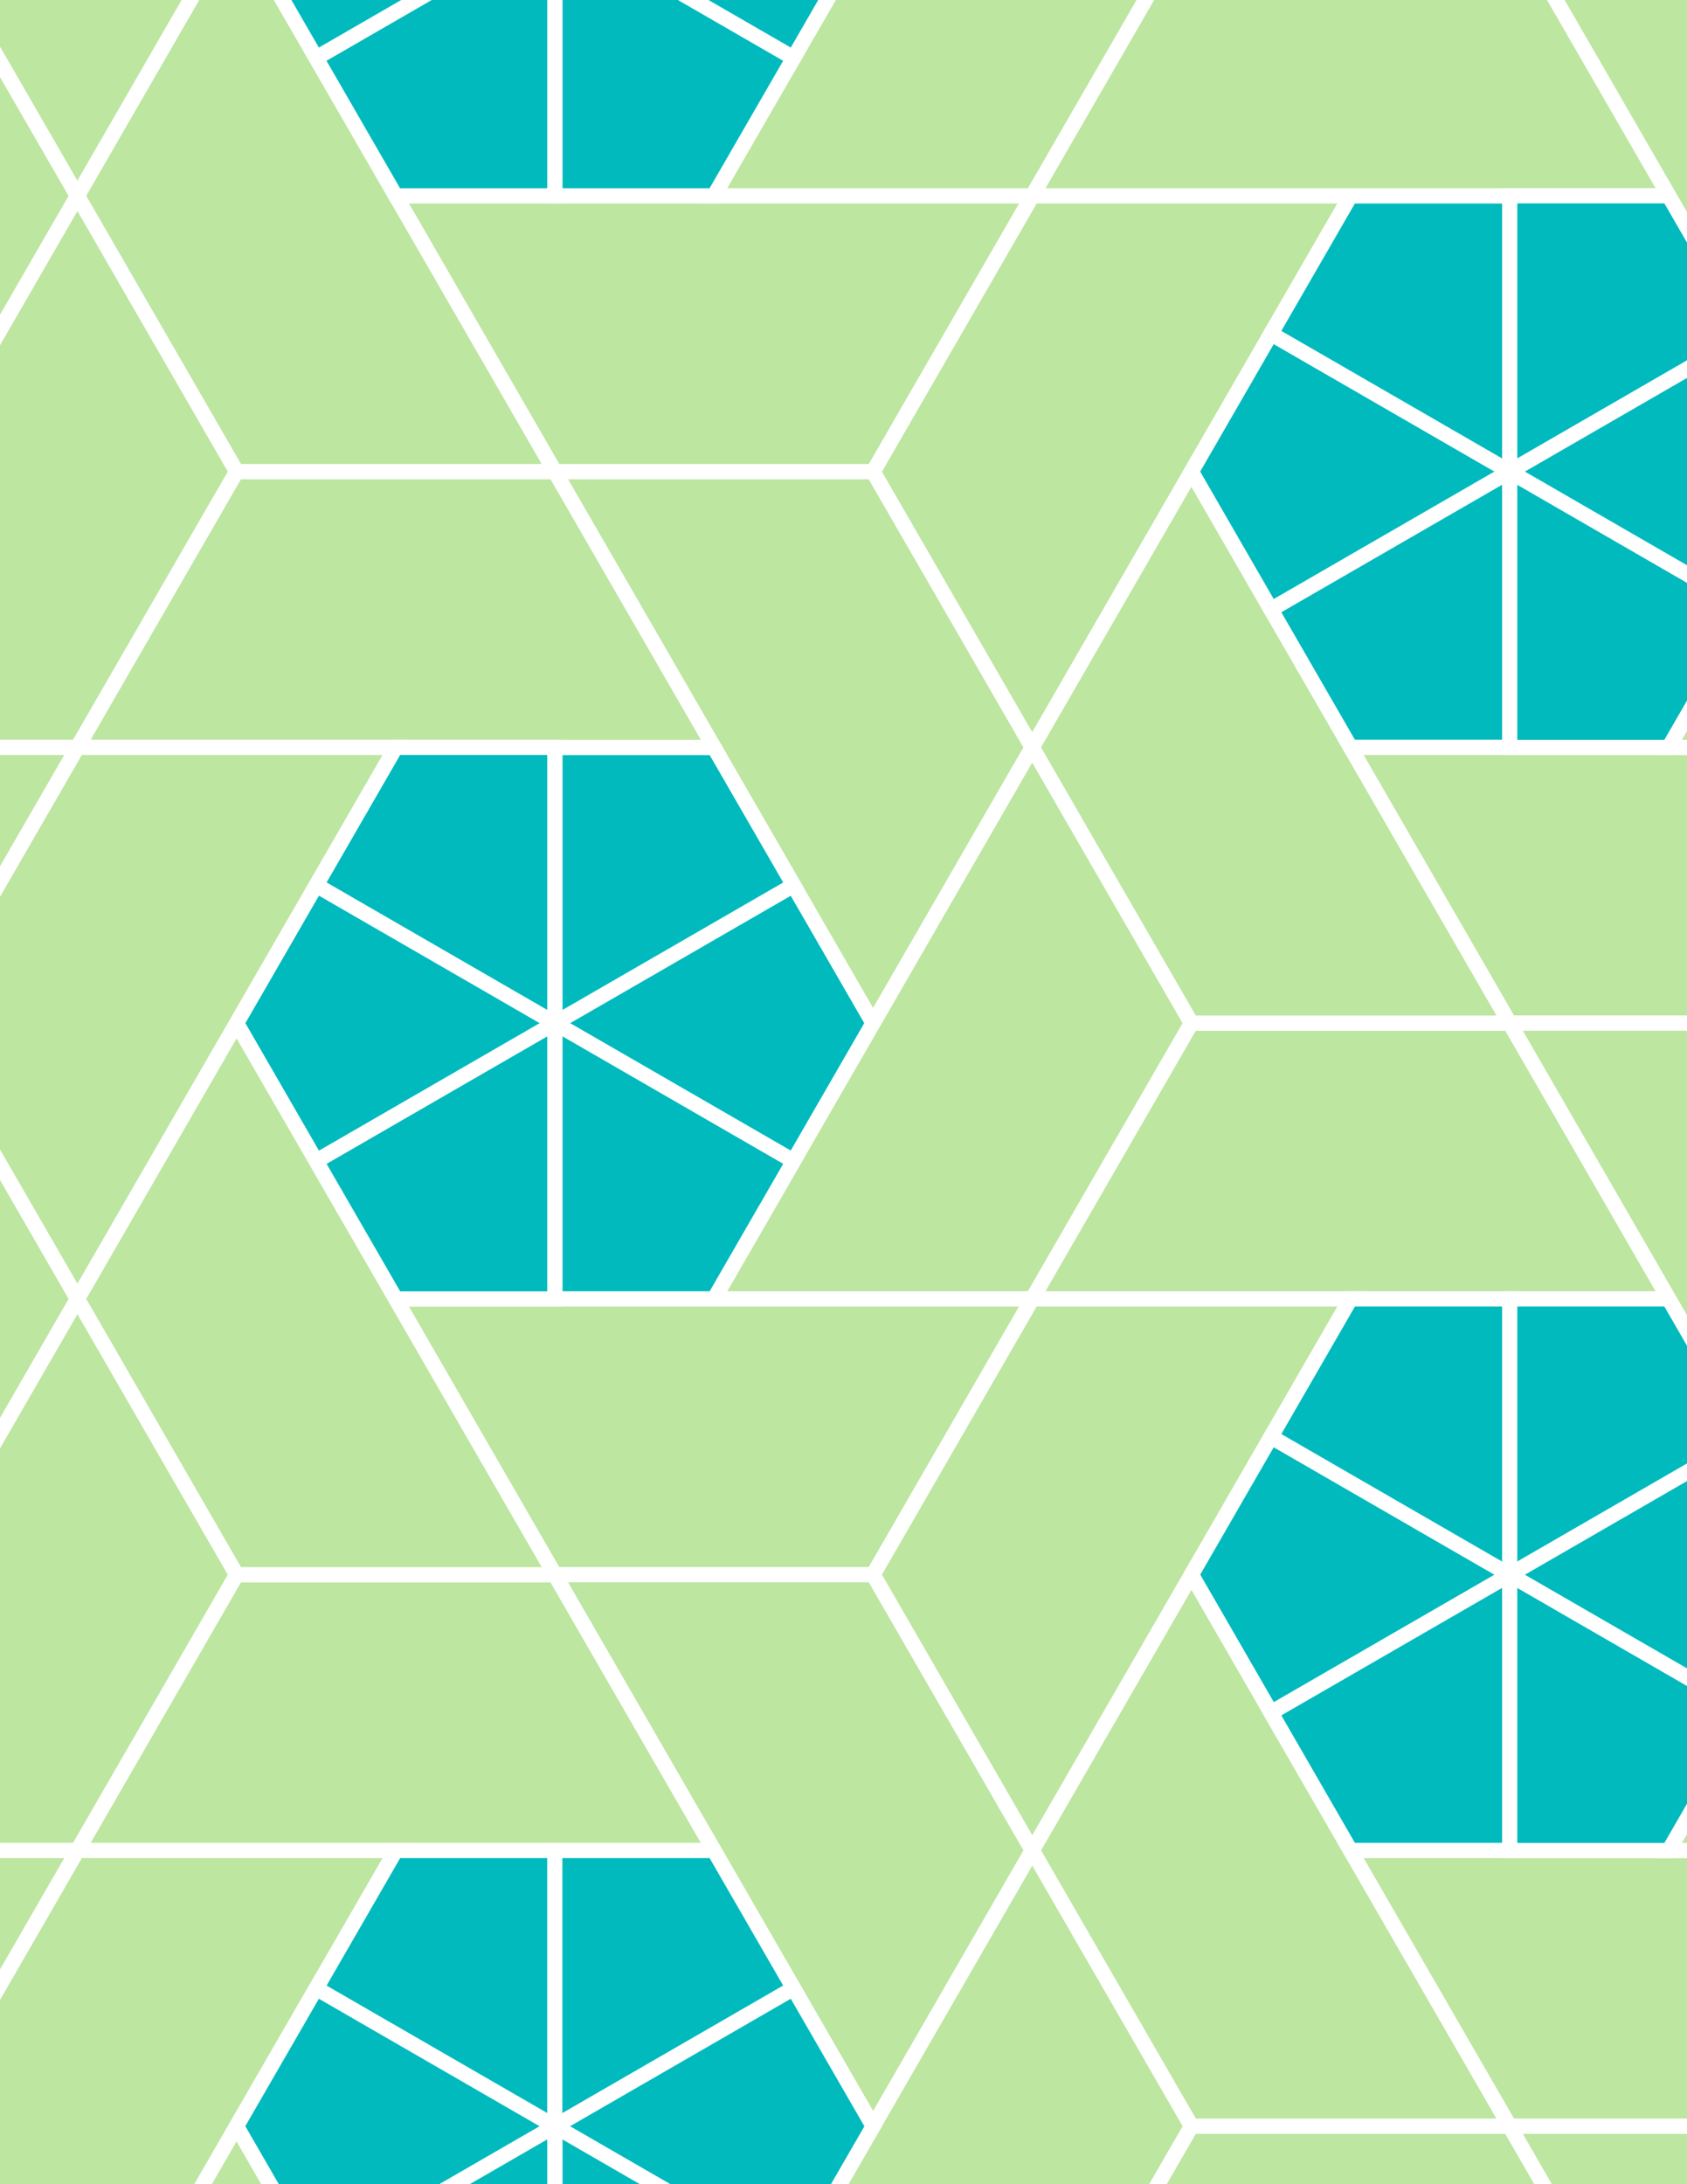 <svg xmlns="http://www.w3.org/2000/svg" xmlns:xlink="http://www.w3.org/1999/xlink" xmlns:inkscape="http://www.inkscape.org/namespaces/inkscape" version="1.1" width="612" height="792" viewBox="0 0 612 792">
<rect x="0" y="0" width="612" height="792" fill="#333333" stroke="none"/>
<path transform="matrix(.1,0,0,-.1,0,792)" d="M2012.7 4210 2878.8 3710 3167.5 4210 2878.8 4710Z" fill="#00babd"/>
<path transform="matrix(.1,0,0,-.1,0,792)" stroke-width="55" stroke-linecap="butt" stroke-miterlimit="10" stroke-linejoin="miter" fill="none" stroke="#ffffff" d="M2012.7 4210 2878.8 3710 3167.5 4210 2878.8 4710Z"/>
<path transform="matrix(.1,0,0,-.1,0,792)" d="M3167.5 4210 3744.8 5210 3167.5 6210H2012.7L2590.1 5210 2878.8 4710" fill="#bde6a1"/>
<path transform="matrix(.1,0,0,-.1,0,792)" stroke-width="55" stroke-linecap="butt" stroke-miterlimit="10" stroke-linejoin="miter" fill="none" stroke="#ffffff" d="M3167.5 4210 3744.8 5210 3167.5 6210H2012.7L2590.1 5210 2878.8 4710Z"/>
<path transform="matrix(.1,0,0,-.1,0,792)" d="M3167.5 4210 2878.8 3710 2590.1 3210H3744.8L4322.2 4210 3744.8 5210" fill="#bde6a1"/>
<path transform="matrix(.1,0,0,-.1,0,792)" stroke-width="55" stroke-linecap="butt" stroke-miterlimit="10" stroke-linejoin="miter" fill="none" stroke="#ffffff" d="M3167.5 4210 2878.8 3710 2590.1 3210H3744.8L4322.2 4210 3744.8 5210Z"/>
<path transform="matrix(.1,0,0,-.1,0,792)" d="M2878.8 3710 2012.7 4210V3210H2590.1Z" fill="#00babd"/>
<path transform="matrix(.1,0,0,-.1,0,792)" stroke-width="55" stroke-linecap="butt" stroke-miterlimit="10" stroke-linejoin="miter" fill="none" stroke="#ffffff" d="M2878.8 3710 2012.7 4210V3210H2590.1Z"/>
<path transform="matrix(.1,0,0,-.1,0,792)" d="M2878.8 4710 2590.1 5210H2012.7V4210Z" fill="#00babd"/>
<path transform="matrix(.1,0,0,-.1,0,792)" stroke-width="55" stroke-linecap="butt" stroke-miterlimit="10" stroke-linejoin="miter" fill="none" stroke="#ffffff" d="M2878.8 4710 2590.1 5210H2012.7V4210Z"/>
<path transform="matrix(.1,0,0,-.1,0,792)" d="M2590.1 5210 2012.7 6210H858L280.699 5210H1435.4 2012.7" fill="#bde6a1"/>
<path transform="matrix(.1,0,0,-.1,0,792)" stroke-width="55" stroke-linecap="butt" stroke-miterlimit="10" stroke-linejoin="miter" fill="none" stroke="#ffffff" d="M2590.1 5210 2012.7 6210H858L280.699 5210H1435.4 2012.7Z"/>
<path transform="matrix(.1,0,0,-.1,0,792)" d="M2590.1 3210H1435.4L2012.7 2210H3167.5L3744.8 3210" fill="#bde6a1"/>
<path transform="matrix(.1,0,0,-.1,0,792)" stroke-width="55" stroke-linecap="butt" stroke-miterlimit="10" stroke-linejoin="miter" fill="none" stroke="#ffffff" d="M2590.1 3210H1435.4L2012.7 2210H3167.5L3744.8 3210Z"/>
<path transform="matrix(.1,0,0,-.1,0,792)" d="M3744.8 3210H6054.2L5476.9 4210H4322.2Z" fill="#bde6a1"/>
<path transform="matrix(.1,0,0,-.1,0,792)" stroke-width="55" stroke-linecap="butt" stroke-miterlimit="10" stroke-linejoin="miter" fill="none" stroke="#ffffff" d="M3744.8 3210H6054.2L5476.9 4210H4322.2Z"/>
<path transform="matrix(.1,0,0,-.1,0,792)" d="M3744.8 3210 3167.5 2210 3744.8 1210 4322.2 2210 4610.8 2710 4899.5 3210" fill="#bde6a1"/>
<path transform="matrix(.1,0,0,-.1,0,792)" stroke-width="55" stroke-linecap="butt" stroke-miterlimit="10" stroke-linejoin="miter" fill="none" stroke="#ffffff" d="M3744.8 3210 3167.5 2210 3744.8 1210 4322.2 2210 4610.8 2710 4899.5 3210Z"/>
<path transform="matrix(.1,0,0,-.1,0,792)" d="M3744.8 5210 4322.2 6210 4610.8 6710 4899.5 7210H3744.8L3167.5 6210" fill="#bde6a1"/>
<path transform="matrix(.1,0,0,-.1,0,792)" stroke-width="55" stroke-linecap="butt" stroke-miterlimit="10" stroke-linejoin="miter" fill="none" stroke="#ffffff" d="M3744.8 5210 4322.2 6210 4610.8 6710 4899.5 7210H3744.8L3167.5 6210Z"/>
<path transform="matrix(.1,0,0,-.1,0,792)" d="M3744.8 5210 4322.2 4210H5476.9L4899.5 5210 4610.8 5710 4322.2 6210" fill="#bde6a1"/>
<path transform="matrix(.1,0,0,-.1,0,792)" stroke-width="55" stroke-linecap="butt" stroke-miterlimit="10" stroke-linejoin="miter" fill="none" stroke="#ffffff" d="M3744.8 5210 4322.2 4210H5476.9L4899.5 5210 4610.8 5710 4322.2 6210Z"/>
<path transform="matrix(.1,0,0,-.1,0,792)" d="M2012.7 5210H1435.4L1146.7 4710 2012.7 4210Z" fill="#00babd"/>
<path transform="matrix(.1,0,0,-.1,0,792)" stroke-width="55" stroke-linecap="butt" stroke-miterlimit="10" stroke-linejoin="miter" fill="none" stroke="#ffffff" d="M2012.7 5210H1435.4L1146.7 4710 2012.7 4210Z"/>
<path transform="matrix(.1,0,0,-.1,0,792)" d="M2012.7 4210 1146.7 3710 1435.4 3210H2012.7Z" fill="#00babd"/>
<path transform="matrix(.1,0,0,-.1,0,792)" stroke-width="55" stroke-linecap="butt" stroke-miterlimit="10" stroke-linejoin="miter" fill="none" stroke="#ffffff" d="M2012.7 4210 1146.7 3710 1435.4 3210H2012.7Z"/>
<path transform="matrix(.1,0,0,-.1,0,792)" d="M2012.7 4210 1146.7 4710 858 4210 1146.7 3710Z" fill="#00babd"/>
<path transform="matrix(.1,0,0,-.1,0,792)" stroke-width="55" stroke-linecap="butt" stroke-miterlimit="10" stroke-linejoin="miter" fill="none" stroke="#ffffff" d="M2012.7 4210 1146.7 4710 858 4210 1146.7 3710Z"/>
<path transform="matrix(.1,0,0,-.1,0,792)" d="M2012.7 2210 2590.1 1210 2878.8 710 3167.5 210 3744.8 1210 3167.5 2210" fill="#bde6a1"/>
<path transform="matrix(.1,0,0,-.1,0,792)" stroke-width="55" stroke-linecap="butt" stroke-miterlimit="10" stroke-linejoin="miter" fill="none" stroke="#ffffff" d="M2012.7 2210 2590.1 1210 2878.8 710 3167.5 210 3744.8 1210 3167.5 2210Z"/>
<path transform="matrix(.1,0,0,-.1,0,792)" d="M2012.7 2210H858L280.699 1210H2590.1Z" fill="#bde6a1"/>
<path transform="matrix(.1,0,0,-.1,0,792)" stroke-width="55" stroke-linecap="butt" stroke-miterlimit="10" stroke-linejoin="miter" fill="none" stroke="#ffffff" d="M2012.7 2210H858L280.699 1210H2590.1Z"/>
<path transform="matrix(.1,0,0,-.1,0,792)" d="M2012.7 2210 1435.4 3210 1146.7 3710 858 4210 280.699 3210 858 2210" fill="#bde6a1"/>
<path transform="matrix(.1,0,0,-.1,0,792)" stroke-width="55" stroke-linecap="butt" stroke-miterlimit="10" stroke-linejoin="miter" fill="none" stroke="#ffffff" d="M2012.7 2210 1435.4 3210 1146.7 3710 858 4210 280.699 3210 858 2210Z"/>
<path transform="matrix(.1,0,0,-.1,0,792)" d="M4322.2 2210 4610.8 1710 5476.9 2210 4610.8 2710Z" fill="#00babd"/>
<path transform="matrix(.1,0,0,-.1,0,792)" stroke-width="55" stroke-linecap="butt" stroke-miterlimit="10" stroke-linejoin="miter" fill="none" stroke="#ffffff" d="M4322.2 2210 4610.8 1710 5476.9 2210 4610.8 2710Z"/>
<path transform="matrix(.1,0,0,-.1,0,792)" d="M4322.2 2210 3744.8 1210 4322.2 210H5476.9L4899.5 1210 4610.8 1710" fill="#bde6a1"/>
<path transform="matrix(.1,0,0,-.1,0,792)" stroke-width="55" stroke-linecap="butt" stroke-miterlimit="10" stroke-linejoin="miter" fill="none" stroke="#ffffff" d="M4322.2 2210 3744.8 1210 4322.2 210H5476.9L4899.5 1210 4610.8 1710Z"/>
<path transform="matrix(.1,0,0,-.1,0,792)" d="M4322.2 6210 4610.8 5710 5476.9 6210 4610.8 6710Z" fill="#00babd"/>
<path transform="matrix(.1,0,0,-.1,0,792)" stroke-width="55" stroke-linecap="butt" stroke-miterlimit="10" stroke-linejoin="miter" fill="none" stroke="#ffffff" d="M4322.2 6210 4610.8 5710 5476.9 6210 4610.8 6710Z"/>
<path transform="matrix(.1,0,0,-.1,0,792)" d="M3167.5 6210 3744.8 7210H1435.4L2012.7 6210Z" fill="#bde6a1"/>
<path transform="matrix(.1,0,0,-.1,0,792)" stroke-width="55" stroke-linecap="butt" stroke-miterlimit="10" stroke-linejoin="miter" fill="none" stroke="#ffffff" d="M3167.5 6210 3744.8 7210H1435.4L2012.7 6210Z"/>
<path transform="matrix(.1,0,0,-.1,0,792)" d="M2012.7 6210 1435.4 7210 1146.7 7710 858 8210 280.699 7210 858 6210" fill="#bde6a1"/>
<path transform="matrix(.1,0,0,-.1,0,792)" stroke-width="55" stroke-linecap="butt" stroke-miterlimit="10" stroke-linejoin="miter" fill="none" stroke="#ffffff" d="M2012.7 6210 1435.4 7210 1146.7 7710 858 8210 280.699 7210 858 6210Z"/>
<path transform="matrix(.1,0,0,-.1,0,792)" d="M1435.4 5210H280.699L-296.699 4210 280.699 3210 858 4210 1146.7 4710" fill="#bde6a1"/>
<path transform="matrix(.1,0,0,-.1,0,792)" stroke-width="55" stroke-linecap="butt" stroke-miterlimit="10" stroke-linejoin="miter" fill="none" stroke="#ffffff" d="M1435.4 5210H280.699L-296.699 4210 280.699 3210 858 4210 1146.7 4710Z"/>
<path transform="matrix(.1,0,0,-.1,0,792)" d="M4610.8 2710 5476.9 2210V3210H4899.5Z" fill="#00babd"/>
<path transform="matrix(.1,0,0,-.1,0,792)" stroke-width="55" stroke-linecap="butt" stroke-miterlimit="10" stroke-linejoin="miter" fill="none" stroke="#ffffff" d="M4610.8 2710 5476.9 2210V3210H4899.5Z"/>
<path transform="matrix(.1,0,0,-.1,0,792)" d="M4610.8 5710 4899.5 5210H5476.9V6210Z" fill="#00babd"/>
<path transform="matrix(.1,0,0,-.1,0,792)" stroke-width="55" stroke-linecap="butt" stroke-miterlimit="10" stroke-linejoin="miter" fill="none" stroke="#ffffff" d="M4610.8 5710 4899.5 5210H5476.9V6210Z"/>
<path transform="matrix(.1,0,0,-.1,0,792)" d="M4610.8 6710 5476.9 6210V7210H4899.5Z" fill="#00babd"/>
<path transform="matrix(.1,0,0,-.1,0,792)" stroke-width="55" stroke-linecap="butt" stroke-miterlimit="10" stroke-linejoin="miter" fill="none" stroke="#ffffff" d="M4610.8 6710 5476.9 6210V7210H4899.5Z"/>
<path transform="matrix(.1,0,0,-.1,0,792)" d="M4610.8 1710 4899.5 1210H5476.9V2210Z" fill="#00babd"/>
<path transform="matrix(.1,0,0,-.1,0,792)" stroke-width="55" stroke-linecap="butt" stroke-miterlimit="10" stroke-linejoin="miter" fill="none" stroke="#ffffff" d="M4610.8 1710 4899.5 1210H5476.9V2210Z"/>
<path transform="matrix(.1,0,0,-.1,0,792)" d="M4899.5 5210 5476.9 4210H6631.6L7208.9 5210H6054.2 5476.9" fill="#bde6a1"/>
<path transform="matrix(.1,0,0,-.1,0,792)" stroke-width="55" stroke-linecap="butt" stroke-miterlimit="10" stroke-linejoin="miter" fill="none" stroke="#ffffff" d="M4899.5 5210 5476.9 4210H6631.6L7208.9 5210H6054.2 5476.9Z"/>
<path transform="matrix(.1,0,0,-.1,0,792)" d="M858 6210 280.699 7210-296.699 6210-585.301 5710-874 5210H280.699" fill="#bde6a1"/>
<path transform="matrix(.1,0,0,-.1,0,792)" stroke-width="55" stroke-linecap="butt" stroke-miterlimit="10" stroke-linejoin="miter" fill="none" stroke="#ffffff" d="M858 6210 280.699 7210-296.699 6210-585.301 5710-874 5210H280.699Z"/>
<path transform="matrix(.1,0,0,-.1,0,792)" d="M858 2210 280.699 3210-296.699 2210-585.301 1710-874 1210H280.699" fill="#bde6a1"/>
<path transform="matrix(.1,0,0,-.1,0,792)" stroke-width="55" stroke-linecap="butt" stroke-miterlimit="10" stroke-linejoin="miter" fill="none" stroke="#ffffff" d="M858 2210 280.699 3210-296.699 2210-585.301 1710-874 1210H280.699Z"/>
<path transform="matrix(.1,0,0,-.1,0,792)" d="M1435.4 1210 1146.7 710 2012.7 210V1210Z" fill="#00babd"/>
<path transform="matrix(.1,0,0,-.1,0,792)" stroke-width="55" stroke-linecap="butt" stroke-miterlimit="10" stroke-linejoin="miter" fill="none" stroke="#ffffff" d="M1435.4 1210 1146.7 710 2012.7 210V1210Z"/>
<path transform="matrix(.1,0,0,-.1,0,792)" d="M1435.4 1210H280.699L-296.699 210 280.699-790 858 210 1146.7 710" fill="#bde6a1"/>
<path transform="matrix(.1,0,0,-.1,0,792)" stroke-width="55" stroke-linecap="butt" stroke-miterlimit="10" stroke-linejoin="miter" fill="none" stroke="#ffffff" d="M1435.4 1210H280.699L-296.699 210 280.699-790 858 210 1146.7 710Z"/>
<path transform="matrix(.1,0,0,-.1,0,792)" d="M2012.7 1210V210L2878.8 710 2590.1 1210Z" fill="#00babd"/>
<path transform="matrix(.1,0,0,-.1,0,792)" stroke-width="55" stroke-linecap="butt" stroke-miterlimit="10" stroke-linejoin="miter" fill="none" stroke="#ffffff" d="M2012.7 1210V210L2878.8 710 2590.1 1210Z"/>
<path transform="matrix(.1,0,0,-.1,0,792)" d="M3744.8 1210 3167.5 210 2878.8-290 2590.1-790H3744.8L4322.2 210" fill="#bde6a1"/>
<path transform="matrix(.1,0,0,-.1,0,792)" stroke-width="55" stroke-linecap="butt" stroke-miterlimit="10" stroke-linejoin="miter" fill="none" stroke="#ffffff" d="M3744.8 1210 3167.5 210 2878.8-290 2590.1-790H3744.8L4322.2 210Z"/>
<path transform="matrix(.1,0,0,-.1,0,792)" d="M4899.5 1210 5476.9 210H6631.6L7208.9 1210H6054.2 5476.9" fill="#bde6a1"/>
<path transform="matrix(.1,0,0,-.1,0,792)" stroke-width="55" stroke-linecap="butt" stroke-miterlimit="10" stroke-linejoin="miter" fill="none" stroke="#ffffff" d="M4899.5 1210 5476.9 210H6631.6L7208.9 1210H6054.2 5476.9Z"/>
<path transform="matrix(.1,0,0,-.1,0,792)" d="M4899.5 7210H6054.2L5476.9 8210H4322.2L3744.8 7210" fill="#bde6a1"/>
<path transform="matrix(.1,0,0,-.1,0,792)" stroke-width="55" stroke-linecap="butt" stroke-miterlimit="10" stroke-linejoin="miter" fill="none" stroke="#ffffff" d="M4899.5 7210H6054.2L5476.9 8210H4322.2L3744.8 7210Z"/>
<path transform="matrix(.1,0,0,-.1,0,792)" d="M3744.8 7210 4322.2 8210 3744.8 9210 3167.5 8210 2878.8 7710 2590.1 7210" fill="#bde6a1"/>
<path transform="matrix(.1,0,0,-.1,0,792)" stroke-width="55" stroke-linecap="butt" stroke-miterlimit="10" stroke-linejoin="miter" fill="none" stroke="#ffffff" d="M3744.8 7210 4322.2 8210 3744.8 9210 3167.5 8210 2878.8 7710 2590.1 7210Z"/>
<path transform="matrix(.1,0,0,-.1,0,792)" d="M2590.1 7210 2878.8 7710 2012.7 8210V7210Z" fill="#00babd"/>
<path transform="matrix(.1,0,0,-.1,0,792)" stroke-width="55" stroke-linecap="butt" stroke-miterlimit="10" stroke-linejoin="miter" fill="none" stroke="#ffffff" d="M2590.1 7210 2878.8 7710 2012.7 8210V7210Z"/>
<path transform="matrix(.1,0,0,-.1,0,792)" d="M2012.7 7210V8210L1146.7 7710 1435.4 7210Z" fill="#00babd"/>
<path transform="matrix(.1,0,0,-.1,0,792)" stroke-width="55" stroke-linecap="butt" stroke-miterlimit="10" stroke-linejoin="miter" fill="none" stroke="#ffffff" d="M2012.7 7210V8210L1146.7 7710 1435.4 7210Z"/>
<path transform="matrix(.1,0,0,-.1,0,792)" d="M5476.9 1210H6054.2L6342.9 1710 5476.9 2210Z" fill="#00babd"/>
<path transform="matrix(.1,0,0,-.1,0,792)" stroke-width="55" stroke-linecap="butt" stroke-miterlimit="10" stroke-linejoin="miter" fill="none" stroke="#ffffff" d="M5476.9 1210H6054.2L6342.9 1710 5476.9 2210Z"/>
<path transform="matrix(.1,0,0,-.1,0,792)" d="M5476.9 2210 6342.9 2710 6054.2 3210H5476.9Z" fill="#00babd"/>
<path transform="matrix(.1,0,0,-.1,0,792)" stroke-width="55" stroke-linecap="butt" stroke-miterlimit="10" stroke-linejoin="miter" fill="none" stroke="#ffffff" d="M5476.9 2210 6342.9 2710 6054.2 3210H5476.9Z"/>
<path transform="matrix(.1,0,0,-.1,0,792)" d="M5476.9 2210 6342.9 1710 6631.6 2210 6342.9 2710Z" fill="#00babd"/>
<path transform="matrix(.1,0,0,-.1,0,792)" stroke-width="55" stroke-linecap="butt" stroke-miterlimit="10" stroke-linejoin="miter" fill="none" stroke="#ffffff" d="M5476.9 2210 6342.9 1710 6631.6 2210 6342.9 2710Z"/>
<path transform="matrix(.1,0,0,-.1,0,792)" d="M5476.9 4210 6054.2 3210 6342.9 2710 6631.6 2210 7208.9 3210 6631.6 4210" fill="#bde6a1"/>
<path transform="matrix(.1,0,0,-.1,0,792)" stroke-width="55" stroke-linecap="butt" stroke-miterlimit="10" stroke-linejoin="miter" fill="none" stroke="#ffffff" d="M5476.9 4210 6054.2 3210 6342.9 2710 6631.6 2210 7208.9 3210 6631.6 4210Z"/>
<path transform="matrix(.1,0,0,-.1,0,792)" d="M5476.9 5210H6054.2L6342.9 5710 5476.9 6210Z" fill="#00babd"/>
<path transform="matrix(.1,0,0,-.1,0,792)" stroke-width="55" stroke-linecap="butt" stroke-miterlimit="10" stroke-linejoin="miter" fill="none" stroke="#ffffff" d="M5476.9 5210H6054.2L6342.9 5710 5476.9 6210Z"/>
<path transform="matrix(.1,0,0,-.1,0,792)" d="M5476.9 6210 6342.9 6710 6054.2 7210H5476.9Z" fill="#00babd"/>
<path transform="matrix(.1,0,0,-.1,0,792)" stroke-width="55" stroke-linecap="butt" stroke-miterlimit="10" stroke-linejoin="miter" fill="none" stroke="#ffffff" d="M5476.9 6210 6342.9 6710 6054.2 7210H5476.9Z"/>
<path transform="matrix(.1,0,0,-.1,0,792)" d="M5476.9 6210 6342.9 5710 6631.6 6210 6342.9 6710Z" fill="#00babd"/>
<path transform="matrix(.1,0,0,-.1,0,792)" stroke-width="55" stroke-linecap="butt" stroke-miterlimit="10" stroke-linejoin="miter" fill="none" stroke="#ffffff" d="M5476.9 6210 6342.9 5710 6631.6 6210 6342.9 6710Z"/>
<path transform="matrix(.1,0,0,-.1,0,792)" d="M2878.8 7710 3167.5 8210 2878.8 8710 2012.7 8210Z" fill="#00babd"/>
<path transform="matrix(.1,0,0,-.1,0,792)" stroke-width="55" stroke-linecap="butt" stroke-miterlimit="10" stroke-linejoin="miter" fill="none" stroke="#ffffff" d="M2878.8 7710 3167.5 8210 2878.8 8710 2012.7 8210Z"/>
<path transform="matrix(.1,0,0,-.1,0,792)" d="M1146.7 7710 2012.7 8210 1146.7 8710 858 8210Z" fill="#00babd"/>
<path transform="matrix(.1,0,0,-.1,0,792)" stroke-width="55" stroke-linecap="butt" stroke-miterlimit="10" stroke-linejoin="miter" fill="none" stroke="#ffffff" d="M1146.7 7710 2012.7 8210 1146.7 8710 858 8210Z"/>
<path transform="matrix(.1,0,0,-.1,0,792)" d="M1146.7 710 858 210 1146.7-290 2012.7 210Z" fill="#00babd"/>
<path transform="matrix(.1,0,0,-.1,0,792)" stroke-width="55" stroke-linecap="butt" stroke-miterlimit="10" stroke-linejoin="miter" fill="none" stroke="#ffffff" d="M1146.7 710 858 210 1146.7-290 2012.7 210Z"/>
<path transform="matrix(.1,0,0,-.1,0,792)" d="M2878.8 710 2012.7 210 2878.8-290 3167.5 210Z" fill="#00babd"/>
<path transform="matrix(.1,0,0,-.1,0,792)" stroke-width="55" stroke-linecap="butt" stroke-miterlimit="10" stroke-linejoin="miter" fill="none" stroke="#ffffff" d="M2878.8 710 2012.7 210 2878.8-290 3167.5 210Z"/>
<path transform="matrix(.1,0,0,-.1,0,792)" d="M280.699 7210-296.699 8210H-1451.4L-874 7210-585.301 6710-296.699 6210" fill="#bde6a1"/>
<path transform="matrix(.1,0,0,-.1,0,792)" stroke-width="55" stroke-linecap="butt" stroke-miterlimit="10" stroke-linejoin="miter" fill="none" stroke="#ffffff" d="M280.699 7210-296.699 8210H-1451.4L-874 7210-585.301 6710-296.699 6210Z"/>
<path transform="matrix(.1,0,0,-.1,0,792)" d="M280.699 7210 858 8210 1146.7 8710 1435.4 9210H280.699L-296.699 8210" fill="#bde6a1"/>
<path transform="matrix(.1,0,0,-.1,0,792)" stroke-width="55" stroke-linecap="butt" stroke-miterlimit="10" stroke-linejoin="miter" fill="none" stroke="#ffffff" d="M280.699 7210 858 8210 1146.7 8710 1435.4 9210H280.699L-296.699 8210Z"/>
<path transform="matrix(.1,0,0,-.1,0,792)" d="M280.699 5210H-2028.7L-1451.4 4210H-296.699Z" fill="#bde6a1"/>
<path transform="matrix(.1,0,0,-.1,0,792)" stroke-width="55" stroke-linecap="butt" stroke-miterlimit="10" stroke-linejoin="miter" fill="none" stroke="#ffffff" d="M280.699 5210H-2028.7L-1451.4 4210H-296.699Z"/>
<path transform="matrix(.1,0,0,-.1,0,792)" d="M280.699 3210-296.699 4210H-1451.4L-874 3210-585.301 2710-296.699 2210" fill="#bde6a1"/>
<path transform="matrix(.1,0,0,-.1,0,792)" stroke-width="55" stroke-linecap="butt" stroke-miterlimit="10" stroke-linejoin="miter" fill="none" stroke="#ffffff" d="M280.699 3210-296.699 4210H-1451.4L-874 3210-585.301 2710-296.699 2210Z"/>
<path transform="matrix(.1,0,0,-.1,0,792)" d="M280.699 1210H-2028.7L-1451.4 210H-296.699Z" fill="#bde6a1"/>
<path transform="matrix(.1,0,0,-.1,0,792)" stroke-width="55" stroke-linecap="butt" stroke-miterlimit="10" stroke-linejoin="miter" fill="none" stroke="#ffffff" d="M280.699 1210H-2028.7L-1451.4 210H-296.699Z"/>
<path transform="matrix(.1,0,0,-.1,0,792)" d="M858 210 280.699-790 858-1790H2012.7L1435.4-790 1146.7-290" fill="#bde6a1"/>
<path transform="matrix(.1,0,0,-.1,0,792)" stroke-width="55" stroke-linecap="butt" stroke-miterlimit="10" stroke-linejoin="miter" fill="none" stroke="#ffffff" d="M858 210 280.699-790 858-1790H2012.7L1435.4-790 1146.7-290Z"/>
<path transform="matrix(.1,0,0,-.1,0,792)" d="M2012.7 210V-790H2590.1L2878.8-290Z" fill="#00babd"/>
<path transform="matrix(.1,0,0,-.1,0,792)" stroke-width="55" stroke-linecap="butt" stroke-miterlimit="10" stroke-linejoin="miter" fill="none" stroke="#ffffff" d="M2012.7 210V-790H2590.1L2878.8-290Z"/>
<path transform="matrix(.1,0,0,-.1,0,792)" d="M2012.7 210 1146.7-290 1435.4-790H2012.7Z" fill="#00babd"/>
<path transform="matrix(.1,0,0,-.1,0,792)" stroke-width="55" stroke-linecap="butt" stroke-miterlimit="10" stroke-linejoin="miter" fill="none" stroke="#ffffff" d="M2012.7 210 1146.7-290 1435.4-790H2012.7Z"/>
<path transform="matrix(.1,0,0,-.1,0,792)" d="M4322.2 210 3744.8-790H6054.2L5476.9 210Z" fill="#bde6a1"/>
<path transform="matrix(.1,0,0,-.1,0,792)" stroke-width="55" stroke-linecap="butt" stroke-miterlimit="10" stroke-linejoin="miter" fill="none" stroke="#ffffff" d="M4322.2 210 3744.8-790H6054.2L5476.9 210Z"/>
<path transform="matrix(.1,0,0,-.1,0,792)" d="M5476.9 210 6054.2-790 6342.9-1290 6631.6-1790 7208.9-790 6631.6 210" fill="#bde6a1"/>
<path transform="matrix(.1,0,0,-.1,0,792)" stroke-width="55" stroke-linecap="butt" stroke-miterlimit="10" stroke-linejoin="miter" fill="none" stroke="#ffffff" d="M5476.9 210 6054.2-790 6342.9-1290 6631.6-1790 7208.9-790 6631.6 210Z"/>
<path transform="matrix(.1,0,0,-.1,0,792)" d="M5476.9 8210 6054.2 7210 6342.9 6710 6631.6 6210 7208.9 7210 6631.6 8210" fill="#bde6a1"/>
<path transform="matrix(.1,0,0,-.1,0,792)" stroke-width="55" stroke-linecap="butt" stroke-miterlimit="10" stroke-linejoin="miter" fill="none" stroke="#ffffff" d="M5476.9 8210 6054.2 7210 6342.9 6710 6631.6 6210 7208.9 7210 6631.6 8210Z"/>
<path transform="matrix(.1,0,0,-.1,0,792)" d="M6054.2 1210H7208.9L7786.3 2210 7208.9 3210 6631.6 2210 6342.9 1710" fill="#bde6a1"/>
<path transform="matrix(.1,0,0,-.1,0,792)" stroke-width="55" stroke-linecap="butt" stroke-miterlimit="10" stroke-linejoin="miter" fill="none" stroke="#ffffff" d="M6054.2 1210H7208.9L7786.3 2210 7208.9 3210 6631.6 2210 6342.9 1710Z"/>
<path transform="matrix(.1,0,0,-.1,0,792)" d="M6054.2 5210H7208.9L7786.3 6210 7208.9 7210 6631.6 6210 6342.9 5710" fill="#bde6a1"/>
<path transform="matrix(.1,0,0,-.1,0,792)" stroke-width="55" stroke-linecap="butt" stroke-miterlimit="10" stroke-linejoin="miter" fill="none" stroke="#ffffff" d="M6054.2 5210H7208.9L7786.3 6210 7208.9 7210 6631.6 6210 6342.9 5710Z"/>
<path transform="matrix(.1,0,0,-.1,0,792)" d="M-296.699 210H-1451.4L-874-790-585.301-1290-296.699-1790 280.699-790" fill="#bde6a1"/>
<path transform="matrix(.1,0,0,-.1,0,792)" stroke-width="55" stroke-linecap="butt" stroke-miterlimit="10" stroke-linejoin="miter" fill="none" stroke="#ffffff" d="M-296.699 210H-1451.4L-874-790-585.301-1290-296.699-1790 280.699-790Z"/>
</svg>
